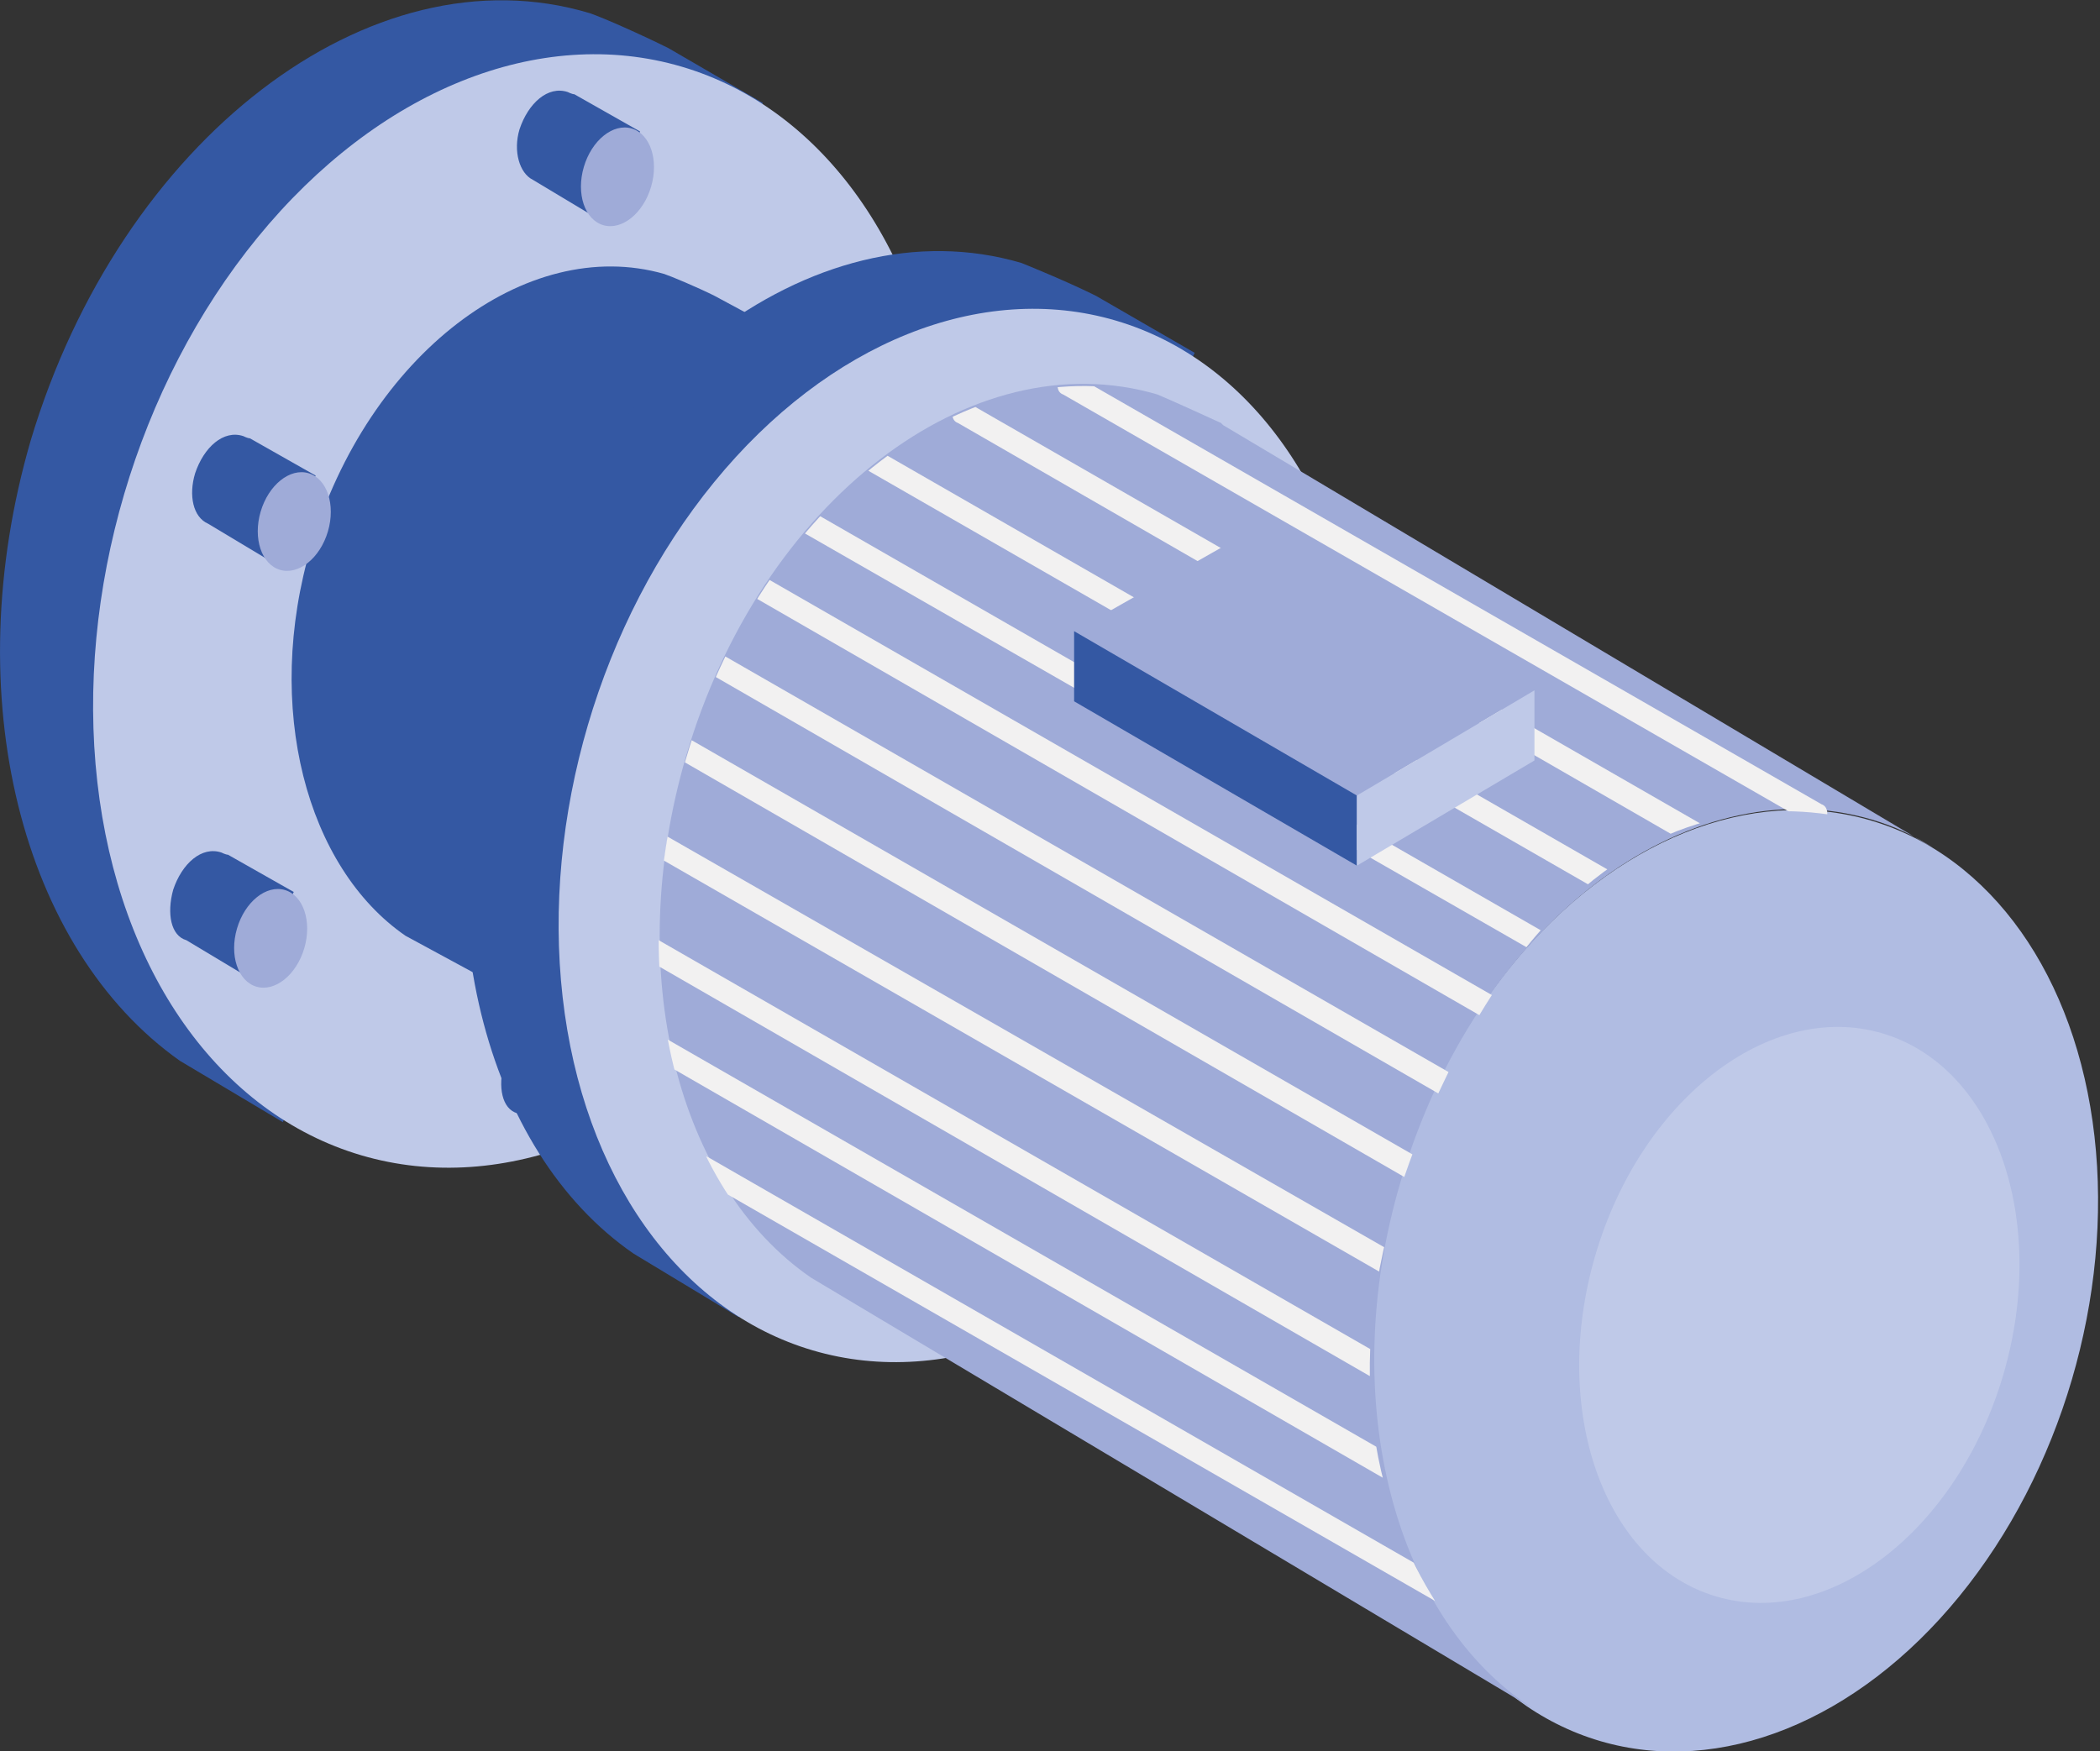 <?xml version="1.0" encoding="utf-8"?>
<!-- Generator: Adobe Illustrator 23.0.3, SVG Export Plug-In . SVG Version: 6.00 Build 0)  -->
<svg version="1.1" xmlns="http://www.w3.org/2000/svg" xmlns:xlink="http://www.w3.org/1999/xlink" x="0px" y="0px"
	 viewBox="0 0 95.8 79.9" style="enable-background:new 0 0 95.8 79.9;" xml:space="preserve">
<rect x="0" y="0" width="95.8" height="79.9" fill="#333333" stroke="none"/>
<style type="text/css">
	.st0{fill-rule:evenodd;clip-rule:evenodd;fill:#751518;}
	.st1{fill:#CC5261;}
	.st2{fill:#BD1622;}
	.st3{fill-rule:evenodd;clip-rule:evenodd;fill:#BD1622;}
	.st4{fill:#D6253B;}
	.st5{clip-path:url(#SVGID_2_);fill:#CC5261;}
	.st6{fill:#751518;}
	.st7{fill-rule:evenodd;clip-rule:evenodd;fill:#006E32;}
	.st8{fill:#83C181;}
	.st9{fill:#31AA59;}
	.st10{fill-rule:evenodd;clip-rule:evenodd;fill:#31AA59;}
	.st11{fill:#3DB762;}
	.st12{clip-path:url(#SVGID_4_);fill:#83C181;}
	.st13{fill:#006E32;}
	.st14{fill-rule:evenodd;clip-rule:evenodd;fill:#868686;}
	.st15{fill:#D9D9D9;}
	.st16{fill:#CDCCCC;}
	.st17{fill-rule:evenodd;clip-rule:evenodd;fill:#CDCCCC;}
	.st18{fill:#D3D3D3;}
	.st19{fill-rule:evenodd;clip-rule:evenodd;fill:#3458A3;}
	.st20{fill:#BFC9E8;}
	.st21{fill:#9FABD8;}
	.st22{fill:#B0BCE2;}
	.st23{fill-rule:evenodd;clip-rule:evenodd;fill:#9FABD8;}
	.st24{clip-path:url(#SVGID_6_);}
	.st25{fill:#F2F1F1;}
	.st26{fill:#3458A3;}
	.st27{clip-path:url(#SVGID_8_);fill:#F2F1F1;}
	.st28{fill:#868686;}
</style>
<g id="Capa_2">
</g>
<g id="Capa_1">
	<g>
		<g>
			<path class="st19" d="M1.4,20.1C5.5,6.4,16.9-2.4,26.9,0.6c0.6,0.2,2.4,1,3.6,1.6l4.3,2.5L12.9,51.2l-4.7-2.8
				C1,43.3-2,31.8,1.4,20.1z"/>
		</g>
		<g>
			
				<ellipse transform="matrix(0.282 -0.959 0.959 0.282 -9.679 42.835)" class="st20" cx="23.8" cy="27.9" rx="25.9" ry="18.9"/>
		</g>
		<g>
			<g>
				<path class="st19" d="M37.1,19.3c0.4-1.2,1.3-2,2.2-1.7c0,0,0.2,0.1,0.3,0.1l3,1.7l-1.9,4l-3-1.8C37,21.3,36.8,20.3,37.1,19.3z"
					/>
			</g>
			<g>
				
					<ellipse transform="matrix(0.282 -0.959 0.959 0.282 9.248 55.326)" class="st21" cx="41.6" cy="21.5" rx="2.3" ry="1.6"/>
			</g>
		</g>
		<g>
			<g>
				<path class="st19" d="M23.7,5.9c0.4-1.2,1.3-2,2.2-1.7c0,0,0.2,0.1,0.3,0.1l3,1.7l-1.9,4l-3-1.8C23.7,7.9,23.4,6.9,23.7,5.9z"/>
			</g>
			<g>
				<ellipse transform="matrix(0.282 -0.959 0.959 0.282 12.544 32.856)" class="st21" cx="28.2" cy="8" rx="2.3" ry="1.6"/>
			</g>
		</g>
		<g>
			<g>
				<path class="st19" d="M7.9,40.6c0.4-1.2,1.3-2,2.2-1.7c0,0,0.2,0.1,0.3,0.1l3,1.7l-1.9,4l-3-1.8C7.8,42.7,7.6,41.7,7.9,40.6z"/>
			</g>
			<g>
				
					<ellipse transform="matrix(0.282 -0.959 0.959 0.282 -32.195 42.638)" class="st21" cx="12.4" cy="42.8" rx="2.3" ry="1.6"/>
			</g>
		</g>
		<g>
			<g>
				<path class="st19" d="M23,48.5c0.4-1.2,1.3-2,2.2-1.7c0,0,0.2,0.1,0.3,0.1l3,1.7l-1.9,4l-3-1.8C22.9,50.6,22.7,49.6,23,48.5z"/>
			</g>
			<g>
				
					<ellipse transform="matrix(0.282 -0.959 0.959 0.282 -28.943 62.775)" class="st21" cx="27.5" cy="50.7" rx="2.3" ry="1.6"/>
			</g>
		</g>
		<g>
			<g>
				<path class="st19" d="M33.6,36.9c0.4-1.2,1.3-2,2.2-1.7c0,0,0.2,0.1,0.3,0.1l3,1.7l-1.9,4l-3-1.8C33.6,38.9,33.3,37.9,33.6,36.9
					z"/>
			</g>
			<g>
				
					<ellipse transform="matrix(0.282 -0.959 0.959 0.282 -10.138 64.658)" class="st21" cx="38.1" cy="39.1" rx="2.3" ry="1.6"/>
			</g>
		</g>
		<g>
			<path class="st19" d="M14.2,24.9c2.6-8.7,9.8-14.2,16.1-12.4c0.3,0.1,1.5,0.6,2.3,1l29.7,16L48.4,58.9L18.5,42.7
				C14,39.6,12,32.3,14.2,24.9z"/>
		</g>
		<g>
			<g>
				
					<ellipse transform="matrix(0.282 -0.959 0.959 0.282 0.832 117.925)" class="st22" cx="79.2" cy="58.4" rx="21.9" ry="16"/>
			</g>
			<g>
				<path class="st19" d="M22.5,30.5c3.8-13,14.6-21.3,24.1-18.5c0.5,0.2,2.2,0.9,3.4,1.5l4.5,2.6L33.7,60.1l-4.8-2.9
					C22.1,52.5,19.3,41.6,22.5,30.5z"/>
			</g>
			<g>
				
					<ellipse transform="matrix(0.282 -0.959 0.959 0.282 -4.958 69.574)" class="st20" cx="44" cy="38.1" rx="24.5" ry="17.9"/>
			</g>
			<g>
				<path class="st23" d="M88.5,38.8L88.5,38.8L88.5,38.8C88.5,38.8,88.5,38.8,88.5,38.8z"/>
				<path class="st23" d="M63.9,53.9c3.4-11.6,13-19,21.5-16.5c1,0.3,1.9,0.7,2.8,1.3L55.8,19.4c0,0-0.1-0.1-0.1-0.1
					c0,0-2.4-1.1-2.9-1.3c-8.5-2.5-18.1,4.9-21.5,16.5c-2.9,9.9-0.4,19.6,5.7,23.8L70,78l0,0C63.7,74,60.9,64,63.9,53.9z"/>
			</g>
			<g>
				
					<ellipse transform="matrix(0.282 -0.959 0.959 0.282 1.392 121.813)" class="st20" cx="82.1" cy="60" rx="13.4" ry="9.7"/>
			</g>
			<g>
				<defs>
					<path id="SVGID_5_" d="M31.3,34.6c3.4-11.6,13-19,21.5-16.5c0.5,0.1,2.9,1.3,2.9,1.3c0,0,0.1,0.1,0.1,0.1l32.8,19.4
						c0,0-13.8-8.5-22.8,10.6C56.4,69,70,78,70,78L36.9,58.4C30.9,54.2,28.3,44.5,31.3,34.6z"/>
				</defs>
				<clipPath id="SVGID_2_">
					<use xlink:href="#SVGID_5_"  style="overflow:visible;"/>
				</clipPath>
				<g style="clip-path:url(#SVGID_2_);">
					<g>
						<path class="st25" d="M82.9,37.7c-0.1,0-0.2,0-0.3-0.1L48.5,18c-0.3-0.1-0.3-0.5-0.2-0.7c0.1-0.3,0.5-0.3,0.7-0.2l34.1,19.6
							c0.3,0.1,0.3,0.5,0.2,0.7C83.3,37.6,83.1,37.7,82.9,37.7z"/>
					</g>
					<g>
						<path class="st25" d="M78,39c-0.1,0-0.2,0-0.3-0.1L43.7,19.3c-0.3-0.1-0.3-0.5-0.2-0.7c0.1-0.3,0.5-0.3,0.7-0.2L78.3,38
							c0.3,0.1,0.3,0.5,0.2,0.7C78.4,38.9,78.2,39,78,39z"/>
					</g>
					<g>
						<path class="st25" d="M73.7,41c-0.1,0-0.2,0-0.3-0.1L39.3,21.3c-0.3-0.1-0.3-0.5-0.2-0.7c0.1-0.3,0.5-0.3,0.7-0.2L73.9,40
							c0.3,0.1,0.3,0.5,0.2,0.7C74,40.9,73.9,41,73.7,41z"/>
					</g>
					<g>
						<path class="st25" d="M70.6,43.7c-0.1,0-0.2,0-0.3-0.1L36.3,24.1c-0.3-0.1-0.3-0.5-0.2-0.7c0.1-0.3,0.5-0.3,0.7-0.2l34.1,19.6
							c0.3,0.1,0.3,0.5,0.2,0.7C71,43.6,70.8,43.7,70.6,43.7z"/>
					</g>
					<g>
						<path class="st25" d="M68.1,46.6c-0.1,0-0.2,0-0.3-0.1L33.8,26.9c-0.3-0.1-0.3-0.5-0.2-0.7c0.1-0.3,0.5-0.3,0.7-0.2l34.1,19.6
							c0.3,0.1,0.3,0.5,0.2,0.7C68.5,46.5,68.3,46.6,68.1,46.6z"/>
					</g>
					<g>
						<path class="st25" d="M66.1,50.1c-0.1,0-0.2,0-0.3-0.1L31.8,30.4c-0.3-0.1-0.3-0.5-0.2-0.7c0.1-0.3,0.5-0.3,0.7-0.2l34.1,19.6
							c0.3,0.1,0.3,0.5,0.2,0.7C66.5,50,66.3,50.1,66.1,50.1z"/>
					</g>
					<g>
						<path class="st25" d="M64.7,54c-0.1,0-0.2,0-0.3-0.1L30.4,34.3c-0.3-0.1-0.3-0.5-0.2-0.7c0.1-0.3,0.5-0.3,0.7-0.2L65,53
							c0.3,0.1,0.3,0.5,0.2,0.7C65.1,53.9,64.9,54,64.7,54z"/>
					</g>
					<g>
						<path class="st25" d="M63.7,58.4c-0.1,0-0.2,0-0.3-0.1L29.3,38.7c-0.3-0.1-0.3-0.5-0.2-0.7s0.5-0.3,0.7-0.2L64,57.4
							c0.3,0.1,0.3,0.5,0.2,0.7C64.1,58.3,63.9,58.4,63.7,58.4z"/>
					</g>
					<g>
						<path class="st25" d="M63.5,63.3c-0.1,0-0.2,0-0.3-0.1L29.2,43.6c-0.3-0.1-0.3-0.5-0.2-0.7c0.1-0.3,0.5-0.3,0.7-0.2l34.1,19.6
							c0.3,0.1,0.3,0.5,0.2,0.7C63.9,63.2,63.7,63.3,63.5,63.3z"/>
					</g>
					<g>
						<path class="st25" d="M64.2,68c-0.1,0-0.2,0-0.3-0.1L29.9,48.3c-0.3-0.1-0.3-0.5-0.2-0.7c0.1-0.3,0.5-0.3,0.7-0.2L64.5,67
							c0.3,0.1,0.3,0.5,0.2,0.7C64.6,67.9,64.4,68,64.2,68z"/>
					</g>
					<g>
						<path class="st25" d="M66.2,73.4c-0.1,0-0.2,0-0.3-0.1L31.8,53.7c-0.3-0.1-0.3-0.5-0.2-0.7c0.1-0.3,0.5-0.3,0.7-0.2l34.1,19.6
							c0.3,0.1,0.3,0.5,0.2,0.7C66.5,73.3,66.3,73.4,66.2,73.4z"/>
					</g>
				</g>
			</g>
		</g>
		<g>
			<g>
				<polygon class="st21" points="70,31.5 57.1,24.2 49,28.8 61.9,36.3 70,31.5 				"/>
			</g>
			<g>
				<polygon class="st26" points="61.9,39.5 61.9,36.3 49,28.8 49,32 				"/>
			</g>
			<g>
				<polygon class="st20" points="61.9,39.5 70,34.7 70,31.5 61.9,36.3 				"/>
			</g>
		</g>
		<g>
			<g>
				<path class="st19" d="M8.9,21.6c0.4-1.2,1.3-2,2.2-1.7c0,0,0.2,0.1,0.3,0.1l3,1.7l-1.9,4l-3-1.8C8.8,23.6,8.6,22.6,8.9,21.6z"/>
			</g>
			<g>
				
					<ellipse transform="matrix(0.282 -0.959 0.959 0.282 -13.178 29.936)" class="st21" cx="13.4" cy="23.8" rx="2.3" ry="1.6"/>
			</g>
		</g>
	</g>
</g>
</svg>
